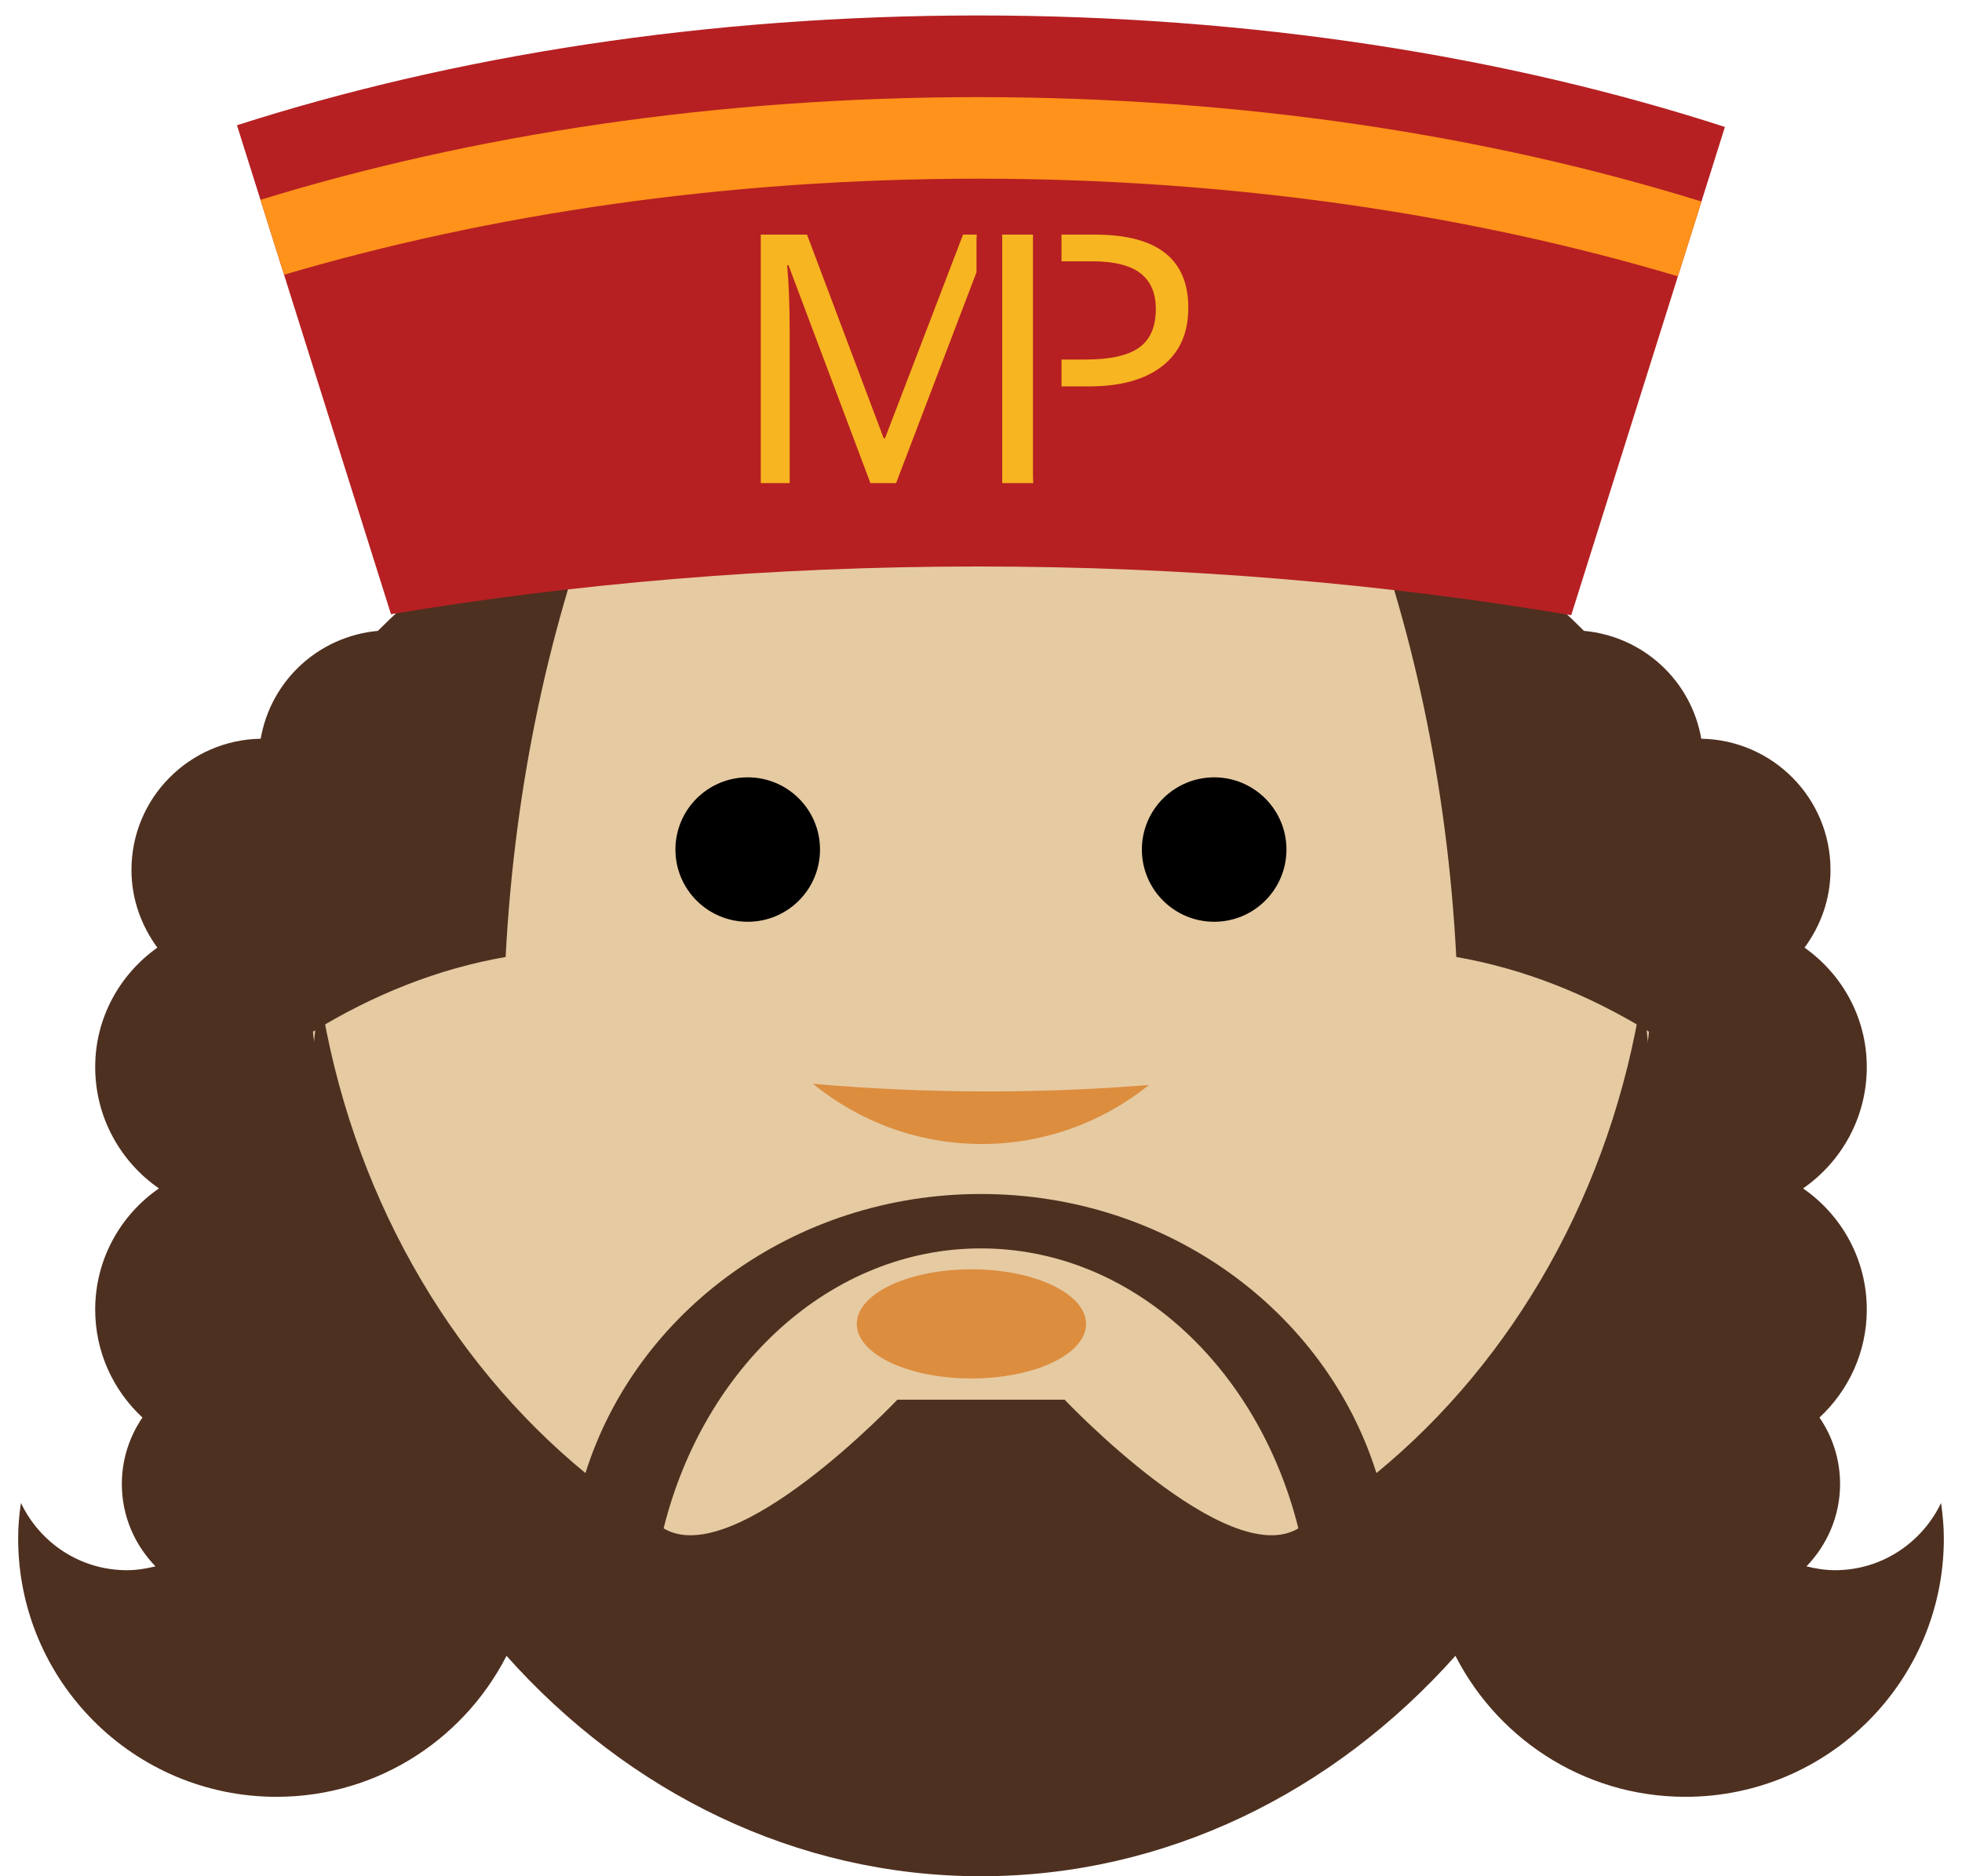 <?xml version="1.0" encoding="utf-8"?>
<!-- Generator: Adobe Illustrator 16.0.0, SVG Export Plug-In . SVG Version: 6.00 Build 0)  -->
<!DOCTYPE svg PUBLIC "-//W3C//DTD SVG 1.1//EN" "http://www.w3.org/Graphics/SVG/1.1/DTD/svg11.dtd">
<svg version="1.1" id="图层_1" xmlns="http://www.w3.org/2000/svg" xmlns:xlink="http://www.w3.org/1999/xlink" x="0px" y="0px"
	 width="276px" height="264px" viewBox="0 0 276 264" enable-background="new 0 0 276 264" xml:space="preserve">
<g>
	<path fill="#E6CAA2" d="M232.381,136.13c0,52.122-42.244,94.38-94.395,94.38c-52.122,0-94.383-42.258-94.383-94.38
		c0-52.148,42.261-94.396,94.383-94.396C190.137,41.734,232.381,83.982,232.381,136.13z"/>
	<g>
		<path d="M115.353,119.537c0,5.616-4.547,10.162-10.161,10.162c-5.62,0-10.177-4.546-10.177-10.162
			c0-5.616,4.557-10.16,10.177-10.16C110.806,109.377,115.353,113.921,115.353,119.537z"/>
		<path d="M180.969,119.537c0,5.616-4.559,10.162-10.16,10.162c-5.619,0-10.178-4.546-10.178-10.162
			c0-5.616,4.559-10.16,10.178-10.16C176.41,109.377,180.969,113.921,180.969,119.537z"/>
	</g>
	<g>
		<path fill="#DC8D3E" d="M114.353,152.498c6.481,5.27,14.754,8.469,23.75,8.469c8.913,0,17.092-3.125,23.526-8.303
			c-7.279,0.589-14.824,0.906-22.588,0.906C130.525,153.57,122.282,153.191,114.353,152.498z"/>
	</g>
	<g>
		<g>
			<path fill="#4E3020" d="M273.057,211.473c-2.672,5.586-8.336,9.465-14.918,9.465c-1.404,0-2.734-0.225-4.018-0.541
				c2.898-3.006,4.727-7.082,4.727-11.582c0-3.485-1.072-6.703-2.897-9.359c4.073-3.789,6.655-9.182,6.655-15.188
				c0-7.082-3.559-13.318-8.967-17.048c5.408-3.745,8.967-9.993,8.967-17.077c0-6.959-3.471-13.06-8.758-16.805
				c2.266-3.079,3.654-6.825,3.654-10.932c0-10.114-8.123-18.284-18.178-18.464c-1.418-8.155-8.137-14.404-16.504-15.174
				c-9.029-9.089-19.883-16.383-31.99-21.214c7.791,19.976,12.771,42.744,14.027,67.099c9.479,1.646,18.557,5.271,27.102,10.51
				c-0.154,1.689-0.428,3.318-0.666,4.98c0.027,0,0.061,0,0.105-0.016c-0.105,0.634-0.256,1.27-0.377,1.902
				c-0.15,0.904-0.334,1.781-0.513,2.658c-0.334,1.676-0.666,3.353-1.088,4.996c-0.045,0.151-0.062,0.303-0.104,0.469
				c-0.019-0.017-0.019-0.017-0.033-0.017c-6.402,24.386-22.268,44.888-43.467,57.375c-0.076,0.03-0.15,0.093-0.228,0.149
				c3.576,7.309,10.39,12.761,18.646,14.3c5.813,12.319,18.328,20.866,32.854,20.866c20.084,0,36.359-16.277,36.359-36.356
				C273.449,214.777,273.283,213.117,273.057,211.473z"/>
		</g>
		<g>
			<path fill="#4E3020" d="M2.945,211.473c2.654,5.586,8.301,9.465,14.916,9.465c1.388,0,2.719-0.225,4.014-0.541
				c-2.926-3.006-4.736-7.082-4.736-11.582c0-3.485,1.084-6.703,2.898-9.359c-4.08-3.789-6.646-9.182-6.646-15.188
				c0-7.082,3.564-13.318,8.968-17.048c-5.403-3.745-8.968-9.993-8.968-17.077c0-6.959,3.476-13.06,8.744-16.805
				c-2.252-3.079-3.641-6.825-3.641-10.932c0-10.114,8.123-18.284,18.179-18.464c1.405-8.155,8.123-14.404,16.487-15.174
				c9.028-9.089,19.899-16.383,32.009-21.214c-7.789,19.976-12.771,42.744-14.042,67.099c-9.479,1.646-18.568,5.271-27.103,10.51
				c0.167,1.689,0.438,3.318,0.683,4.98c-0.033,0-0.078,0-0.122-0.016c0.089,0.634,0.272,1.27,0.378,1.902
				c0.15,0.904,0.345,1.781,0.527,2.658c0.332,1.676,0.666,3.353,1.089,4.996c0.028,0.151,0.062,0.303,0.089,0.469
				c0.018-0.017,0.032-0.017,0.032-0.017c6.402,24.386,22.268,44.888,43.467,57.375c0.077,0.03,0.15,0.093,0.228,0.149
				c-3.563,7.309-10.389,12.761-18.634,14.3c-5.825,12.319-18.33,20.866-32.851,20.866c-20.084,0-36.358-16.277-36.358-36.356
				C2.551,214.777,2.701,213.117,2.945,211.473z"/>
		</g>
	</g>
	<g>
		<g>
			<path fill="#B62022" d="M137.591,2.176c-38.107,0-73.74,5.662-104.256,15.446l21.666,68.805c25.76-4.319,53.54-6.718,82.59-6.718
				c29.353,0,57.437,2.46,83.437,6.854l21.621-68.7C211.953,7.915,176.016,2.176,137.591,2.176z"/>
		</g>
		<g>
			<g>
				<g>
					<path fill="#FF921B" d="M36.645,28.116l3.319,10.539c29.02-8.56,62.206-13.513,97.627-13.513
						c35.739,0,69.243,5.027,98.444,13.738l3.32-10.523c-29.974-9.314-64.683-14.69-101.765-14.69
						C100.844,13.667,66.434,18.951,36.645,28.116z"/>
				</g>
			</g>
		</g>
	</g>
	<path fill="#4E3020" d="M230.977,139.949c-4.272,27.556-18.014,51.457-37.352,67.326c-7.113-22.693-29.309-39.271-55.639-39.271
		c-26.303,0-48.498,16.578-55.627,39.271c-19.324-15.869-33.094-39.771-37.352-67.326c-0.906,5.906-1.404,11.975-1.404,18.166
		C43.603,216.59,85.864,264,137.986,264c52.151,0,94.395-47.41,94.395-105.885C232.381,151.924,231.883,145.855,230.977,139.949z
		 M137.986,175.658c21.168,0,38.981,16.625,44.661,39.391c-10.026,6.057-32.883-18.102-32.883-18.102h-23.528
		c0,0-22.87,24.158-32.883,18.102C99.013,192.283,116.846,175.658,137.986,175.658z"/>
</g>
<path fill="#DC8D3E" d="M152.777,186.287c0,4.244-7.213,7.671-16.125,7.671c-8.907,0-16.125-3.427-16.125-7.671
	c0-4.242,7.218-7.686,16.125-7.686C145.564,178.602,152.777,182.045,152.777,186.287z"/>
<g>
	<g>
		<path fill="#F7B521" d="M137.367,33.816c0-0.278,0.024-0.536,0.039-0.803h-1.93L124.5,61.66h-0.19l-10.785-28.647h-6.505v34.961
			h4.066V46.762c0-3.746-0.119-6.895-0.358-9.445h0.19l11.525,30.657h3.613l11.311-29.667V33.816z"/>
		<path fill="#F7B521" d="M145.311,67.015V33.013h-4.326v34.961h4.371C145.336,67.657,145.311,67.344,145.311,67.015z"/>
		<path fill="#F7B521" d="M154.031,33.013h-4.707v3.754h4.303c3.076,0,5.34,0.558,6.791,1.674c1.451,1.115,2.176,2.797,2.176,5.046
			c0,2.486-0.781,4.292-2.344,5.416s-4.08,1.686-7.557,1.686h-3.369v3.778h3.871c4.434,0,7.867-0.951,10.307-2.857
			c2.439-1.904,3.66-4.643,3.66-8.214C167.162,36.441,162.785,33.013,154.031,33.013z"/>
	</g>
</g>
</svg>

